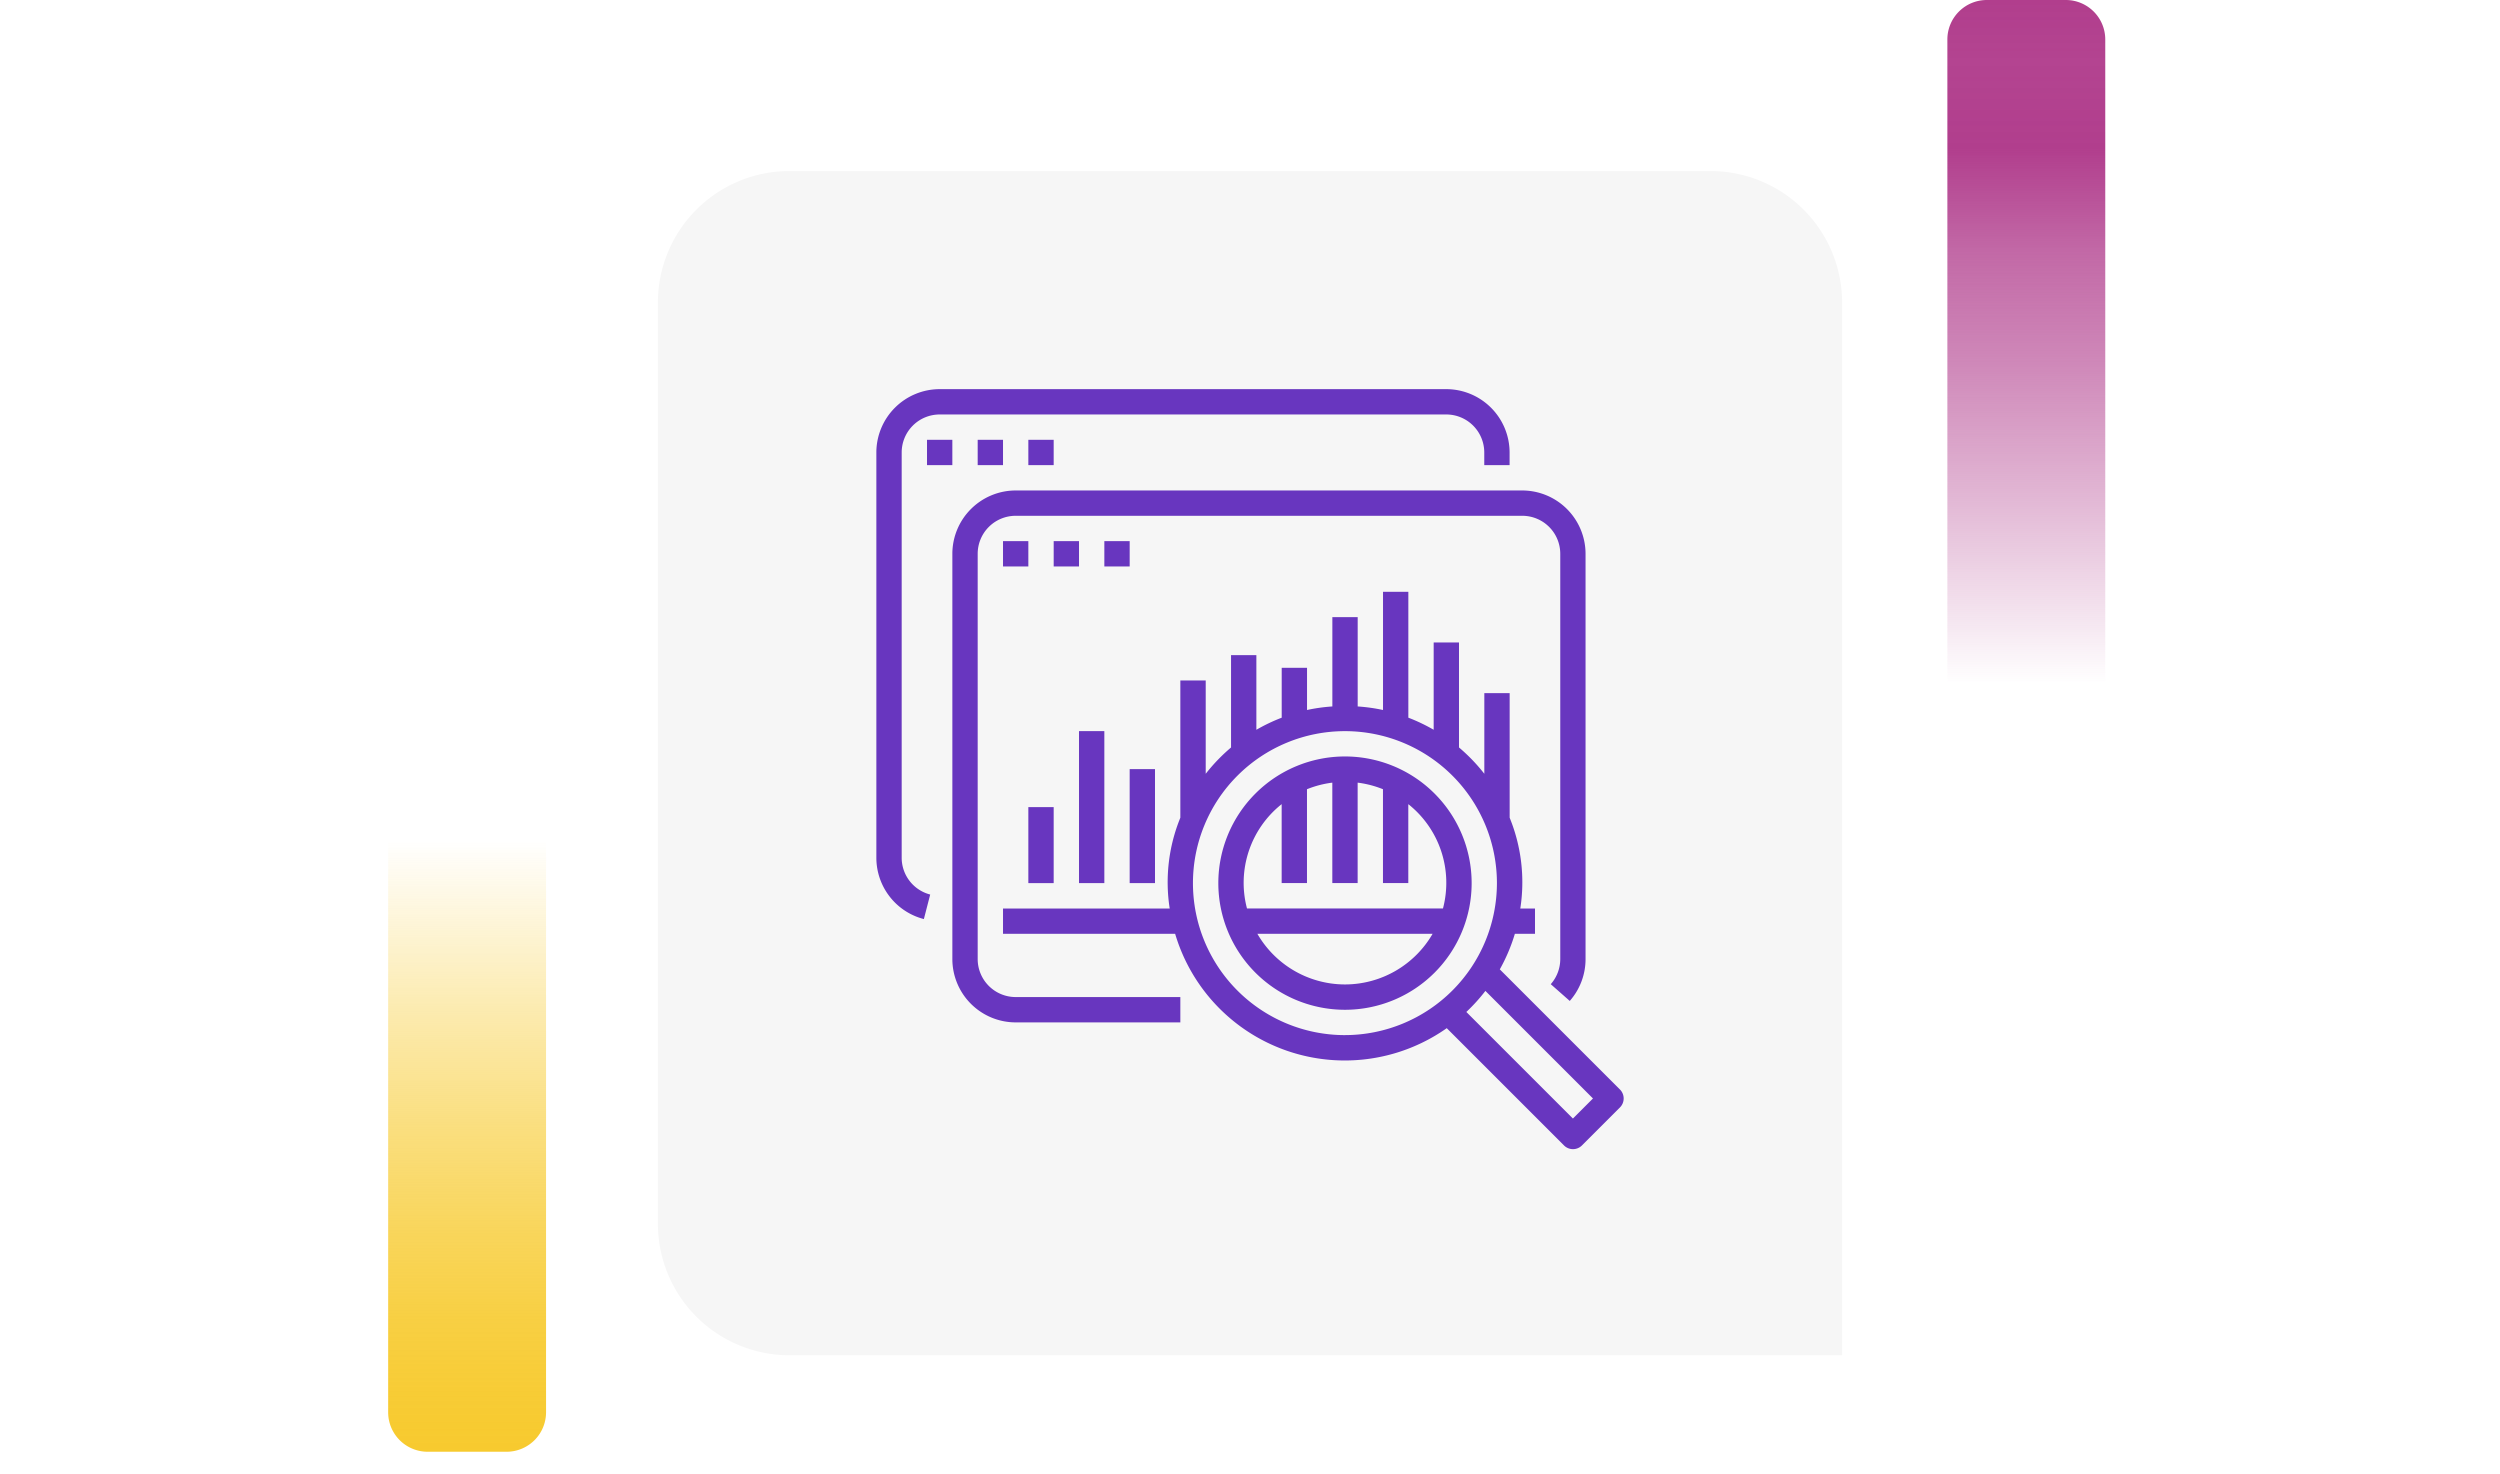 <svg xmlns="http://www.w3.org/2000/svg" xmlns:xlink="http://www.w3.org/1999/xlink" width="190" height="112" viewBox="0 0 190 112">
  <defs>
    <linearGradient id="linear-gradient" x1="0.5" x2="0.5" y2="1" gradientUnits="objectBoundingBox">
      <stop offset="0" stop-color="#f7ca2e" stop-opacity="0"/>
      <stop offset="0.091" stop-color="#f7ca2e" stop-opacity="0.129"/>
      <stop offset="0.283" stop-color="#f7ca2e" stop-opacity="0.388"/>
      <stop offset="0.465" stop-color="#f7ca2e" stop-opacity="0.612"/>
      <stop offset="0.633" stop-color="#f7ca2e" stop-opacity="0.78"/>
      <stop offset="0.784" stop-color="#f7ca2e" stop-opacity="0.902"/>
      <stop offset="0.911" stop-color="#f7ca2e" stop-opacity="0.969"/>
      <stop offset="1" stop-color="#f7ca2e"/>
    </linearGradient>
    <linearGradient id="linear-gradient-2" x1="0.5" x2="0.5" y2="1" gradientUnits="objectBoundingBox">
      <stop offset="0" stop-color="#b13e8d" stop-opacity="0"/>
      <stop offset="0.091" stop-color="#b13e8d" stop-opacity="0.129"/>
      <stop offset="0.283" stop-color="#b13e8d" stop-opacity="0.388"/>
      <stop offset="0.465" stop-color="#b13e8d" stop-opacity="0.612"/>
      <stop offset="0.633" stop-color="#b13e8d" stop-opacity="0.78"/>
      <stop offset="0.784" stop-color="#b13e8d"/>
      <stop offset="0.911" stop-color="#b13e8d" stop-opacity="0.969"/>
      <stop offset="1" stop-color="#b13e8d"/>
    </linearGradient>
    <filter id="Rectángulo_40720" x="41" y="4" width="108" height="108" filterUnits="userSpaceOnUse">
      <feOffset dy="3" input="SourceAlpha"/>
      <feGaussianBlur stdDeviation="3" result="blur"/>
      <feFlood flood-opacity="0.161"/>
      <feComposite operator="in" in2="blur"/>
      <feComposite in="SourceGraphic"/>
    </filter>
  </defs>
  <g id="Grupo_136859" data-name="Grupo 136859" transform="translate(-180 -1627)">
    <g id="Grupo_128321" data-name="Grupo 128321" transform="translate(0 1228)">
      <rect id="Rectángulo_40586" data-name="Rectángulo 40586" width="190" height="20" transform="translate(180 444)" fill="none"/>
      <g id="Grupo_108405" data-name="Grupo 108405" transform="translate(209.5 463)">
        <path id="Rectángulo_5242" data-name="Rectángulo 5242" d="M0,0H12a0,0,0,0,1,0,0V43.333a3,3,0,0,1-3,3H3a3,3,0,0,1-3-3V0A0,0,0,0,1,0,0Z" transform="translate(0 0)" fill="url(#linear-gradient)"/>
      </g>
      <g id="Grupo_108406" data-name="Grupo 108406" transform="translate(340 451) rotate(180)">
        <path id="Rectángulo_5242-2" data-name="Rectángulo 5242" d="M0,0H12a0,0,0,0,1,0,0V49a3,3,0,0,1-3,3H3a3,3,0,0,1-3-3V0A0,0,0,0,1,0,0Z" transform="translate(0 0)" fill="url(#linear-gradient-2)"/>
      </g>
      <g transform="matrix(1, 0, 0, 1, 180, 399)" filter="url(#Rectángulo_40720)">
        <path id="Rectángulo_40720-2" data-name="Rectángulo 40720" d="M10,0H80A10,10,0,0,1,90,10V90a0,0,0,0,1,0,0H10A10,10,0,0,1,0,80V10A10,10,0,0,1,10,0Z" transform="translate(50 10)" fill="#f6f6f6"/>
      </g>
    </g>
    <g id="datos" transform="translate(242.603 1656.575)">
      <g id="Grupo_137028" data-name="Grupo 137028" transform="translate(4)">
        <g id="Grupo_137027" data-name="Grupo 137027" transform="translate(0)">
          <path id="Trazado_195722" data-name="Trazado 195722" d="M47.317,0H8.813A4.819,4.819,0,0,0,4,4.813v30.8a4.813,4.813,0,0,0,3.611,4.661l.481-1.864a2.888,2.888,0,0,1-2.167-2.8V4.813A2.888,2.888,0,0,1,8.813,1.925h38.5a2.888,2.888,0,0,1,2.888,2.888v.963h1.925V4.813A4.819,4.819,0,0,0,47.317,0Z" transform="translate(-4)" fill="#6836bf"/>
        </g>
      </g>
      <g id="Grupo_137030" data-name="Grupo 137030" transform="translate(7.85 3.85)">
        <g id="Grupo_137029" data-name="Grupo 137029" transform="translate(0)">
          <rect id="Rectángulo_44173" data-name="Rectángulo 44173" width="1.925" height="1.925" fill="#6836bf"/>
        </g>
      </g>
      <g id="Grupo_137032" data-name="Grupo 137032" transform="translate(11.701 3.85)">
        <g id="Grupo_137031" data-name="Grupo 137031" transform="translate(0)">
          <rect id="Rectángulo_44174" data-name="Rectángulo 44174" width="1.925" height="1.925" fill="#6836bf"/>
        </g>
      </g>
      <g id="Grupo_137034" data-name="Grupo 137034" transform="translate(15.551 3.85)">
        <g id="Grupo_137033" data-name="Grupo 137033">
          <rect id="Rectángulo_44175" data-name="Rectángulo 44175" width="1.925" height="1.925" fill="#6836bf"/>
        </g>
      </g>
      <g id="Grupo_137036" data-name="Grupo 137036" transform="translate(13.626 15.402)">
        <g id="Grupo_137035" data-name="Grupo 137035">
          <path id="Trazado_195723" data-name="Trazado 195723" d="M130.886,165.824l-9.13-9.13a13.313,13.313,0,0,0,1.144-2.7h1.531v-1.925h-1.117a12.97,12.97,0,0,0-.809-6.9V135.7h-1.925v6.13a13.549,13.549,0,0,0-1.925-2V131.85h-1.925v6.636a13.388,13.388,0,0,0-1.925-.919V128h-1.925v8.983a13.331,13.331,0,0,0-1.925-.27v-6.787h-1.925v6.787a13.331,13.331,0,0,0-1.925.27v-3.207h-1.925v3.792a13.394,13.394,0,0,0-1.925.919v-5.674h-1.925v7.019a13.55,13.55,0,0,0-1.925,2v-7.092H97.477v10.429a12.97,12.97,0,0,0-.809,6.9H84v1.925H97.082a13.449,13.449,0,0,0,20.642,7.17l8.913,8.913a.963.963,0,0,0,1.361,0l2.888-2.888A.963.963,0,0,0,130.886,165.824Zm-20.9-4.132a11.551,11.551,0,1,1,11.551-11.551A11.564,11.564,0,0,1,109.99,161.691Zm17.327,6.34-8.1-8.1a13.637,13.637,0,0,0,1.449-1.6l8.175,8.175Z" transform="translate(-84 -128)" fill="#6836bf"/>
        </g>
      </g>
      <g id="Grupo_137038" data-name="Grupo 137038" transform="translate(29.99 27.916)">
        <g id="Grupo_137037" data-name="Grupo 137037">
          <path id="Trazado_195724" data-name="Trazado 195724" d="M229.626,232a9.626,9.626,0,1,0,9.626,9.626A9.626,9.626,0,0,0,229.626,232Zm0,17.327a7.7,7.7,0,0,1-6.659-3.85h13.319A7.7,7.7,0,0,1,229.626,249.327Zm-7.448-5.776a7.631,7.631,0,0,1,2.635-7.927v6h1.925v-7.134a7.665,7.665,0,0,1,1.925-.5v7.634h1.925v-7.634a7.665,7.665,0,0,1,1.925.5v7.134h1.925v-6a7.631,7.631,0,0,1,2.635,7.927Z" transform="translate(-220 -232)" fill="#6836bf"/>
        </g>
      </g>
      <g id="Grupo_137040" data-name="Grupo 137040" transform="translate(9.776 7.701)">
        <g id="Grupo_137039" data-name="Grupo 137039">
          <path id="Trazado_195725" data-name="Trazado 195725" d="M95.317,64h-38.5A4.819,4.819,0,0,0,52,68.813v30.8a4.819,4.819,0,0,0,4.813,4.813H69.327V102.5H56.813a2.888,2.888,0,0,1-2.888-2.888v-30.8a2.888,2.888,0,0,1,2.888-2.888h38.5a2.888,2.888,0,0,1,2.888,2.888v30.8a2.888,2.888,0,0,1-.722,1.91l1.444,1.274a4.807,4.807,0,0,0,1.2-3.183v-30.8A4.819,4.819,0,0,0,95.317,64Z" transform="translate(-52 -64)" fill="#6836bf"/>
        </g>
      </g>
      <g id="Grupo_137042" data-name="Grupo 137042" transform="translate(13.626 11.551)">
        <g id="Grupo_137041" data-name="Grupo 137041">
          <rect id="Rectángulo_44176" data-name="Rectángulo 44176" width="1.925" height="1.925" fill="#6836bf"/>
        </g>
      </g>
      <g id="Grupo_137044" data-name="Grupo 137044" transform="translate(17.477 11.551)">
        <g id="Grupo_137043" data-name="Grupo 137043">
          <rect id="Rectángulo_44177" data-name="Rectángulo 44177" width="1.925" height="1.925" fill="#6836bf"/>
        </g>
      </g>
      <g id="Grupo_137046" data-name="Grupo 137046" transform="translate(21.327 11.551)">
        <g id="Grupo_137045" data-name="Grupo 137045" transform="translate(0)">
          <rect id="Rectángulo_44178" data-name="Rectángulo 44178" width="1.925" height="1.925" fill="#6836bf"/>
        </g>
      </g>
      <g id="Grupo_137048" data-name="Grupo 137048" transform="translate(15.551 31.766)">
        <g id="Grupo_137047" data-name="Grupo 137047">
          <rect id="Rectángulo_44179" data-name="Rectángulo 44179" width="1.925" height="5.776" fill="#6836bf"/>
        </g>
      </g>
      <g id="Grupo_137050" data-name="Grupo 137050" transform="translate(19.402 25.99)">
        <g id="Grupo_137049" data-name="Grupo 137049">
          <rect id="Rectángulo_44180" data-name="Rectángulo 44180" width="1.925" height="11.551" fill="#6836bf"/>
        </g>
      </g>
      <g id="Grupo_137052" data-name="Grupo 137052" transform="translate(23.252 28.878)">
        <g id="Grupo_137051" data-name="Grupo 137051">
          <rect id="Rectángulo_44181" data-name="Rectángulo 44181" width="1.925" height="8.663" fill="#6836bf"/>
        </g>
      </g>
    </g>
  </g>
</svg>
